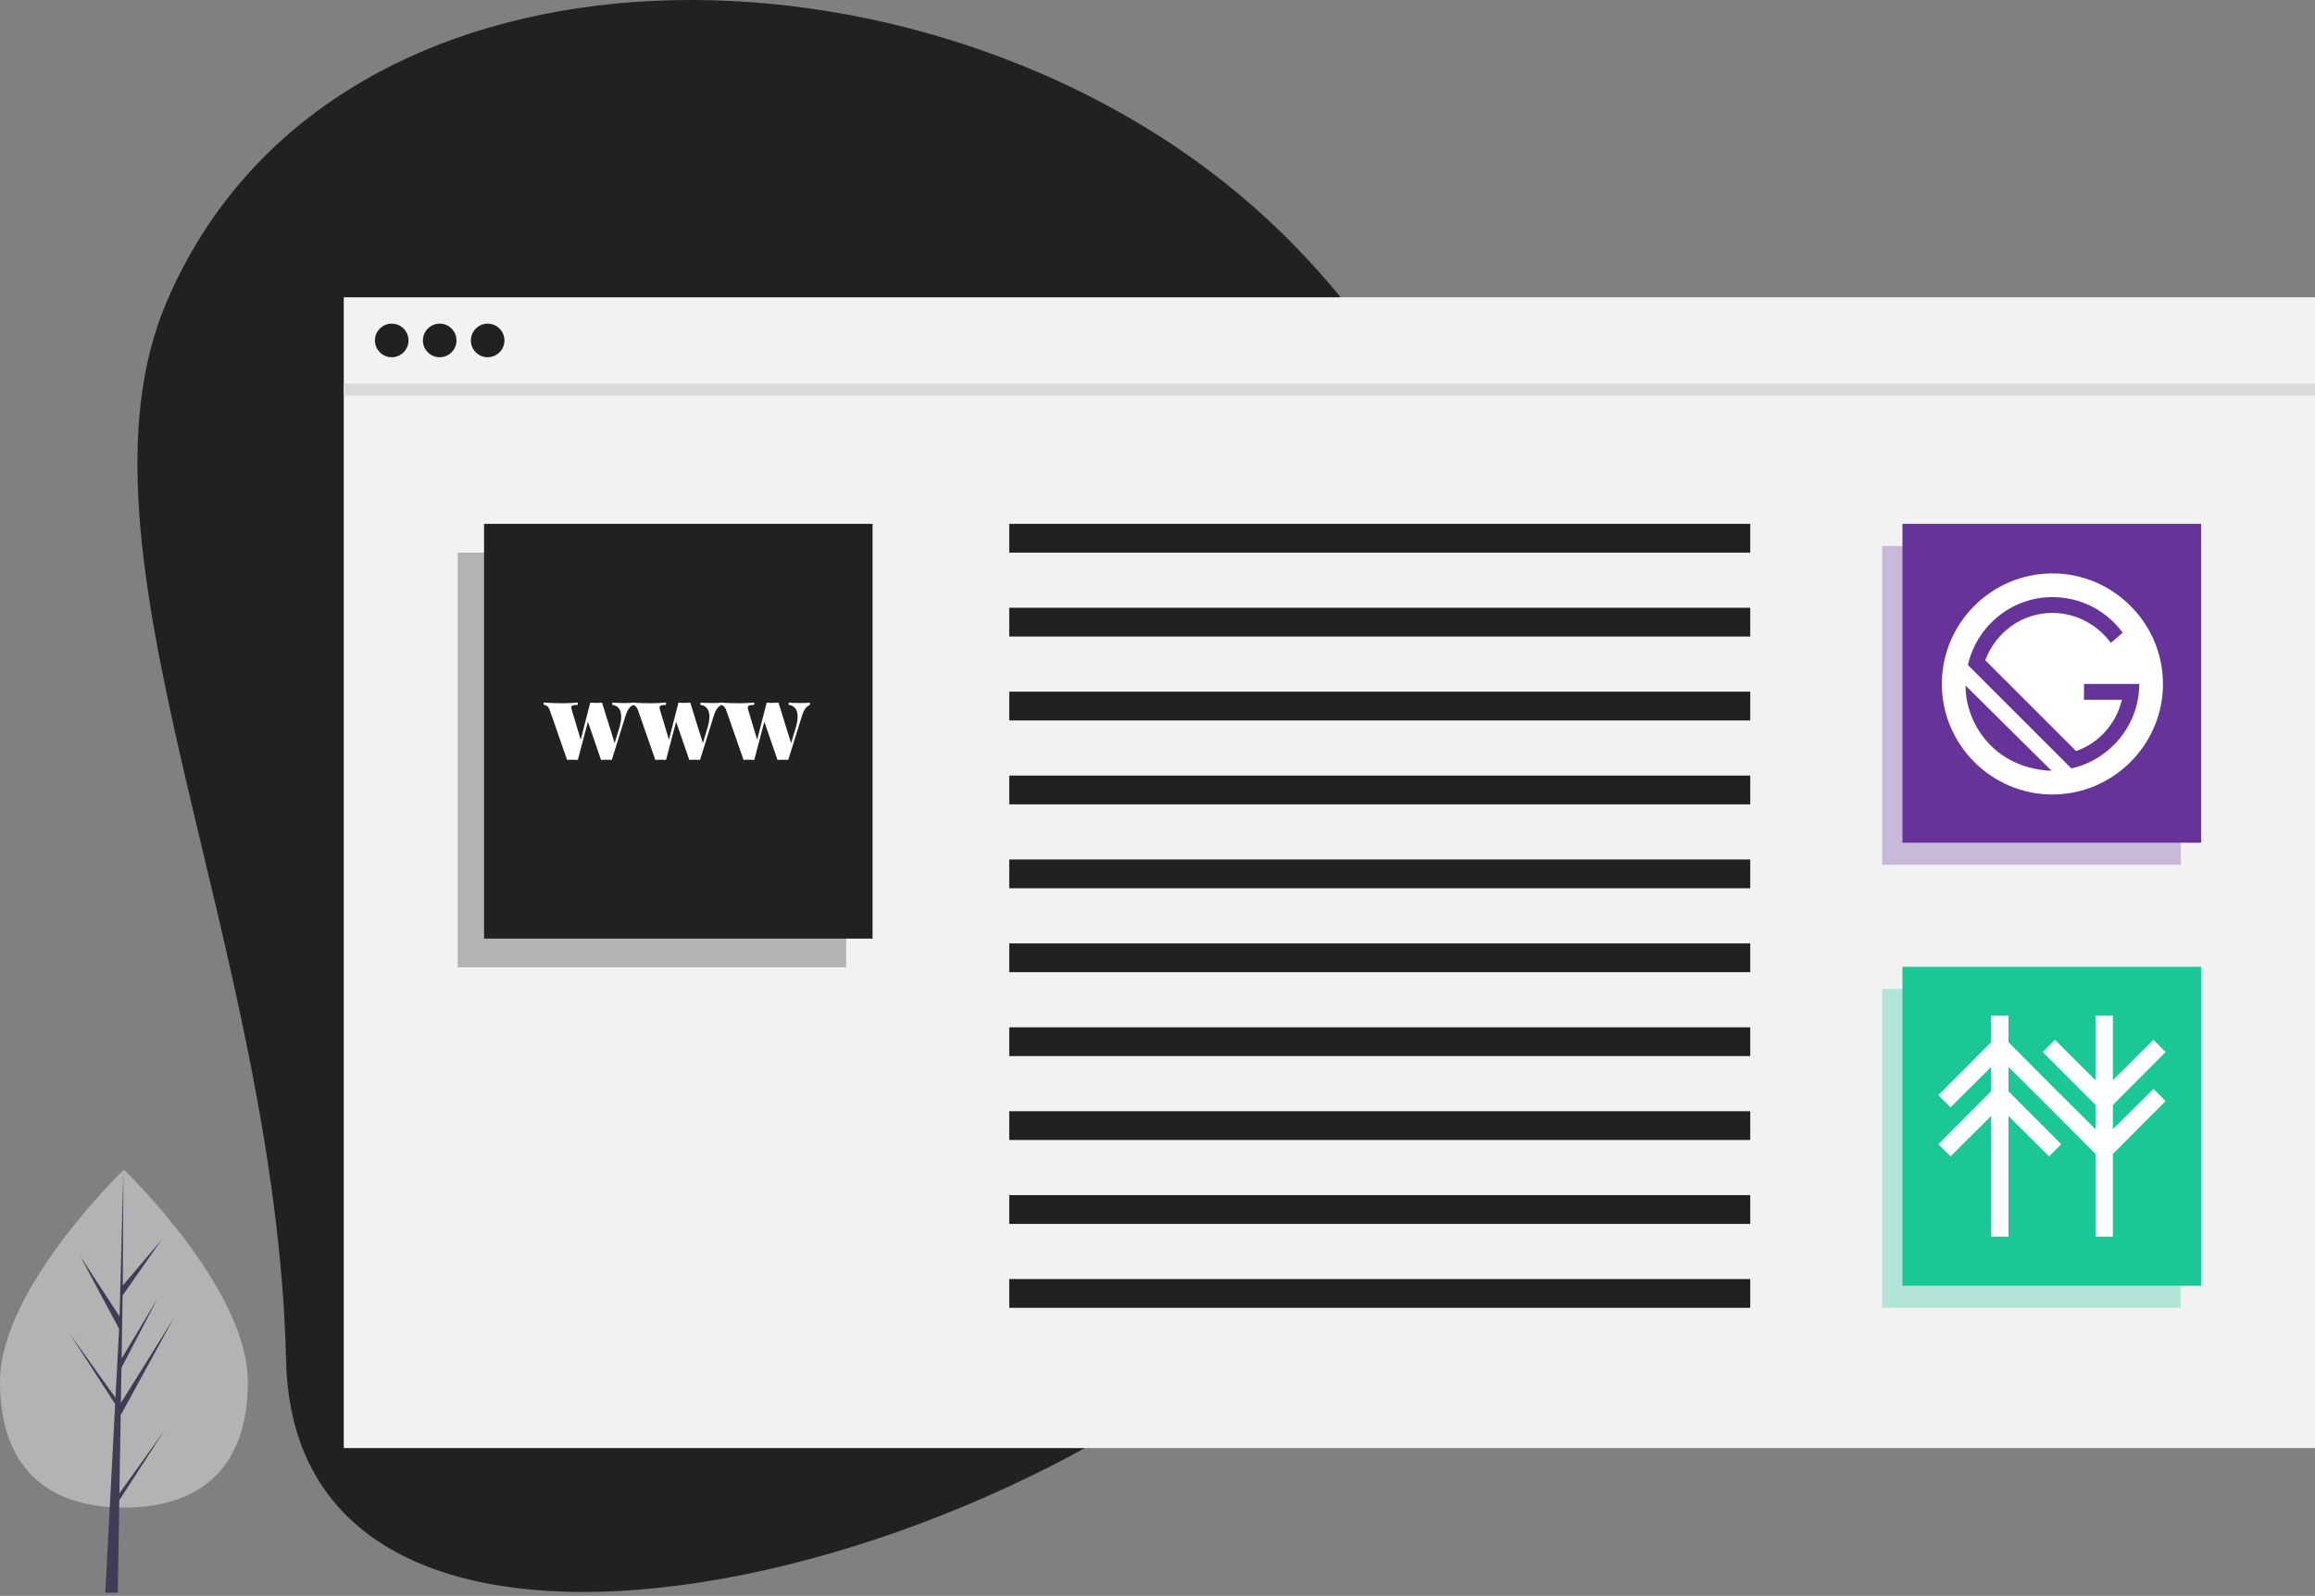 <svg width="670" height="462" viewBox="0 0 670 462" fill="none" xmlns="http://www.w3.org/2000/svg">
<rect x="0" y="0" width="670" height="462" fill="#808080" stroke="none"/>
<path d="M354.516 52.931C448.68 127.964 464.19 265.125 389.157 359.289C314.125 453.454 85.603 514.3 82.799 393.93C79.978 272.79 17.642 159.266 48.158 87.573C95.314 -23.212 260.352 -22.101 354.516 52.931Z" fill="#212121"/>
<path d="M71.732 399.993C71.732 427.004 55.674 436.436 35.866 436.436C16.058 436.436 0 427.004 0 399.993C0 372.982 35.866 338.62 35.866 338.62C35.866 338.62 71.732 372.982 71.732 399.993Z" fill="#B3B3B3"/>
<path d="M34.559 432.304L34.926 409.698L50.214 381.731L34.984 406.151L35.149 395.987L45.685 375.753L35.193 393.297V393.298L35.49 375.016L46.772 358.908L35.537 372.141L35.722 338.62L34.556 382.996L34.652 381.166L23.182 363.608L34.468 384.68L33.399 405.097L33.368 404.555L20.144 386.079L33.328 406.469L33.194 409.023L33.17 409.061L33.181 409.27L30.469 461.071H34.092L34.527 434.315L47.678 413.974L34.559 432.304Z" fill="#3F3D56"/>
<path d="M670 111.049H99.493V419.206H670V111.049Z" fill="#F2F2F2"/>
<path d="M670 86.064H99.493V114.52H670V86.064Z" fill="#F2F2F2"/>
<path d="M113.374 103.415C116.057 103.415 118.233 101.24 118.233 98.557C118.233 95.873 116.057 93.698 113.374 93.698C110.691 93.698 108.516 95.873 108.516 98.557C108.516 101.24 110.691 103.415 113.374 103.415Z" fill="#212121"/>
<path d="M127.255 103.415C129.938 103.415 132.114 101.24 132.114 98.557C132.114 95.873 129.938 93.698 127.255 93.698C124.572 93.698 122.397 95.873 122.397 98.557C122.397 101.24 124.572 103.415 127.255 103.415Z" fill="#212121"/>
<path d="M141.136 103.415C143.819 103.415 145.995 101.24 145.995 98.557C145.995 95.873 143.819 93.698 141.136 93.698C138.453 93.698 136.278 95.873 136.278 98.557C136.278 101.24 138.453 103.415 141.136 103.415Z" fill="#212121"/>
<path opacity="0.1" d="M670 111.049H99.493V114.52H670V111.049Z" fill="black"/>
<path opacity="0.3" d="M244.896 159.98H132.461V280.05H244.896V159.98Z" fill="#212121"/>
<path d="M252.531 151.651H140.095V271.721H252.531V151.651Z" fill="#212121"/>
<path opacity="0.3" d="M631.164 158.054H544.725V250.362H631.164V158.054Z" fill="#663399"/>
<path d="M637.033 151.651H550.594V243.959H637.033V151.651Z" fill="#663399"/>
<path opacity="0.3" d="M631.164 286.296H544.725V378.604H631.164V286.296Z" fill="#1BC797"/>
<path d="M637.033 279.893H550.594V372.202H637.033V279.893Z" fill="#1BC797"/>
<path d="M506.552 151.651H292.091V159.98H506.552V151.651Z" fill="#212121"/>
<path d="M506.552 175.943H292.091V184.271H506.552V175.943Z" fill="#212121"/>
<path d="M506.552 200.234H292.091V208.563H506.552V200.234Z" fill="#212121"/>
<path d="M506.552 224.526H292.091V232.855H506.552V224.526Z" fill="#212121"/>
<path d="M506.552 248.818H292.091V257.146H506.552V248.818Z" fill="#212121"/>
<path d="M506.552 273.109H292.091V281.438H506.552V273.109Z" fill="#212121"/>
<path d="M506.552 297.401H292.091V305.729H506.552V297.401Z" fill="#212121"/>
<path d="M506.552 321.693H292.091V330.021H506.552V321.693Z" fill="#212121"/>
<path d="M506.552 345.984H292.091V354.313H506.552V345.984Z" fill="#212121"/>
<path d="M506.552 370.276H292.091V378.604H506.552V370.276Z" fill="#212121"/>
<path d="M180.871 203.52C182.087 203.52 182.908 203.477 183.335 203.392V204.064C182.887 204.235 182.471 204.555 182.087 205.024C181.724 205.472 181.383 206.187 181.063 207.168L177.063 220C176.722 219.957 176.21 219.936 175.527 219.936C174.823 219.936 174.3 219.957 173.959 220L170.151 208.928L167.239 220C166.898 219.957 166.386 219.936 165.703 219.936C164.999 219.936 164.476 219.957 164.135 220L159.207 205.856C158.951 205.109 158.663 204.629 158.343 204.416C158.023 204.181 157.692 204.064 157.351 204.064V203.392C159.036 203.52 160.935 203.584 163.047 203.584C164.114 203.584 165.5 203.52 167.207 203.392V204.064C166.546 204.064 166.066 204.117 165.767 204.224C165.49 204.331 165.351 204.544 165.351 204.864C165.351 204.928 165.372 205.067 165.415 205.28L168.071 214.144L170.823 203.424H170.855C171.538 203.467 172.05 203.488 172.391 203.488C172.818 203.488 173.436 203.467 174.247 203.424L177.895 215.136L179.271 210.56C179.612 209.387 179.783 208.363 179.783 207.488C179.783 206.421 179.548 205.6 179.079 205.024C178.61 204.448 177.98 204.128 177.191 204.064V203.392C177.98 203.477 179.207 203.52 180.871 203.52ZM206.402 203.52C207.618 203.52 208.44 203.477 208.866 203.392V204.064C208.418 204.235 208.002 204.555 207.618 205.024C207.256 205.472 206.914 206.187 206.594 207.168L202.594 220C202.253 219.957 201.741 219.936 201.058 219.936C200.354 219.936 199.832 219.957 199.49 220L195.682 208.928L192.77 220C192.429 219.957 191.917 219.936 191.234 219.936C190.53 219.936 190.008 219.957 189.666 220L184.738 205.856C184.482 205.109 184.194 204.629 183.874 204.416C183.554 204.181 183.224 204.064 182.882 204.064V203.392C184.568 203.52 186.466 203.584 188.578 203.584C189.645 203.584 191.032 203.52 192.738 203.392V204.064C192.077 204.064 191.597 204.117 191.298 204.224C191.021 204.331 190.882 204.544 190.882 204.864C190.882 204.928 190.904 205.067 190.946 205.28L193.602 214.144L196.354 203.424H196.386C197.069 203.467 197.581 203.488 197.922 203.488C198.349 203.488 198.968 203.467 199.778 203.424L203.426 215.136L204.802 210.56C205.144 209.387 205.314 208.363 205.314 207.488C205.314 206.421 205.08 205.6 204.61 205.024C204.141 204.448 203.512 204.128 202.722 204.064V203.392C203.512 203.477 204.738 203.52 206.402 203.52ZM231.934 203.52C233.15 203.52 233.971 203.477 234.398 203.392V204.064C233.95 204.235 233.534 204.555 233.15 205.024C232.787 205.472 232.446 206.187 232.126 207.168L228.126 220C227.784 219.957 227.272 219.936 226.59 219.936C225.886 219.936 225.363 219.957 225.022 220L221.214 208.928L218.302 220C217.96 219.957 217.448 219.936 216.766 219.936C216.062 219.936 215.539 219.957 215.198 220L210.27 205.856C210.014 205.109 209.726 204.629 209.406 204.416C209.086 204.181 208.755 204.064 208.414 204.064V203.392C210.099 203.52 211.998 203.584 214.11 203.584C215.176 203.584 216.563 203.52 218.27 203.392V204.064C217.608 204.064 217.128 204.117 216.83 204.224C216.552 204.331 216.414 204.544 216.414 204.864C216.414 204.928 216.435 205.067 216.478 205.28L219.134 214.144L221.886 203.424H221.918C222.6 203.467 223.112 203.488 223.454 203.488C223.88 203.488 224.499 203.467 225.31 203.424L228.958 215.136L230.334 210.56C230.675 209.387 230.846 208.363 230.846 207.488C230.846 206.421 230.611 205.6 230.142 205.024C229.672 204.448 229.043 204.128 228.254 204.064V203.392C229.043 203.477 230.27 203.52 231.934 203.52Z" fill="white"/>
<path d="M626.759 304.552L623.241 301.034L611.497 312.716V294H606.472V312.716L594.727 301.034L591.21 304.552L606.472 319.876V326.911L594.727 315.229L581.287 301.725V294H576.262V301.725L561 317.05L564.517 320.567L576.262 308.885V315.92L561 331.244L564.517 334.762L576.262 323.079V358H581.287V323.079L593.031 334.762L596.549 331.244L581.287 315.92V308.885L591.21 318.746L592.215 319.751L593.031 320.567L606.472 334.071V358H611.497V334.071L626.759 318.746L623.241 315.229L611.497 326.911V319.876L626.759 304.552Z" fill="white"/>
<path d="M594 166C576.4 166 562 180.4 562 198C562 215.6 576.4 230 594 230C611.6 230 626 215.6 626 198C626 180.4 611.6 166 594 166ZM576.171 215.829C571.371 211.029 568.857 204.629 568.857 198.457L593.771 223.143C587.371 222.914 580.971 220.629 576.171 215.829ZM599.486 222.457L569.543 192.514C572.057 181.314 582.114 172.857 594 172.857C602.457 172.857 609.771 176.971 614.343 183.143L610.914 186.114C607.029 180.857 600.857 177.429 594 177.429C585.086 177.429 577.543 183.143 574.571 191.143L600.857 217.429C607.486 215.143 612.514 209.429 614.114 202.571H603.143V198H619.143C619.143 209.886 610.686 219.943 599.486 222.457Z" fill="white"/>
</svg>
